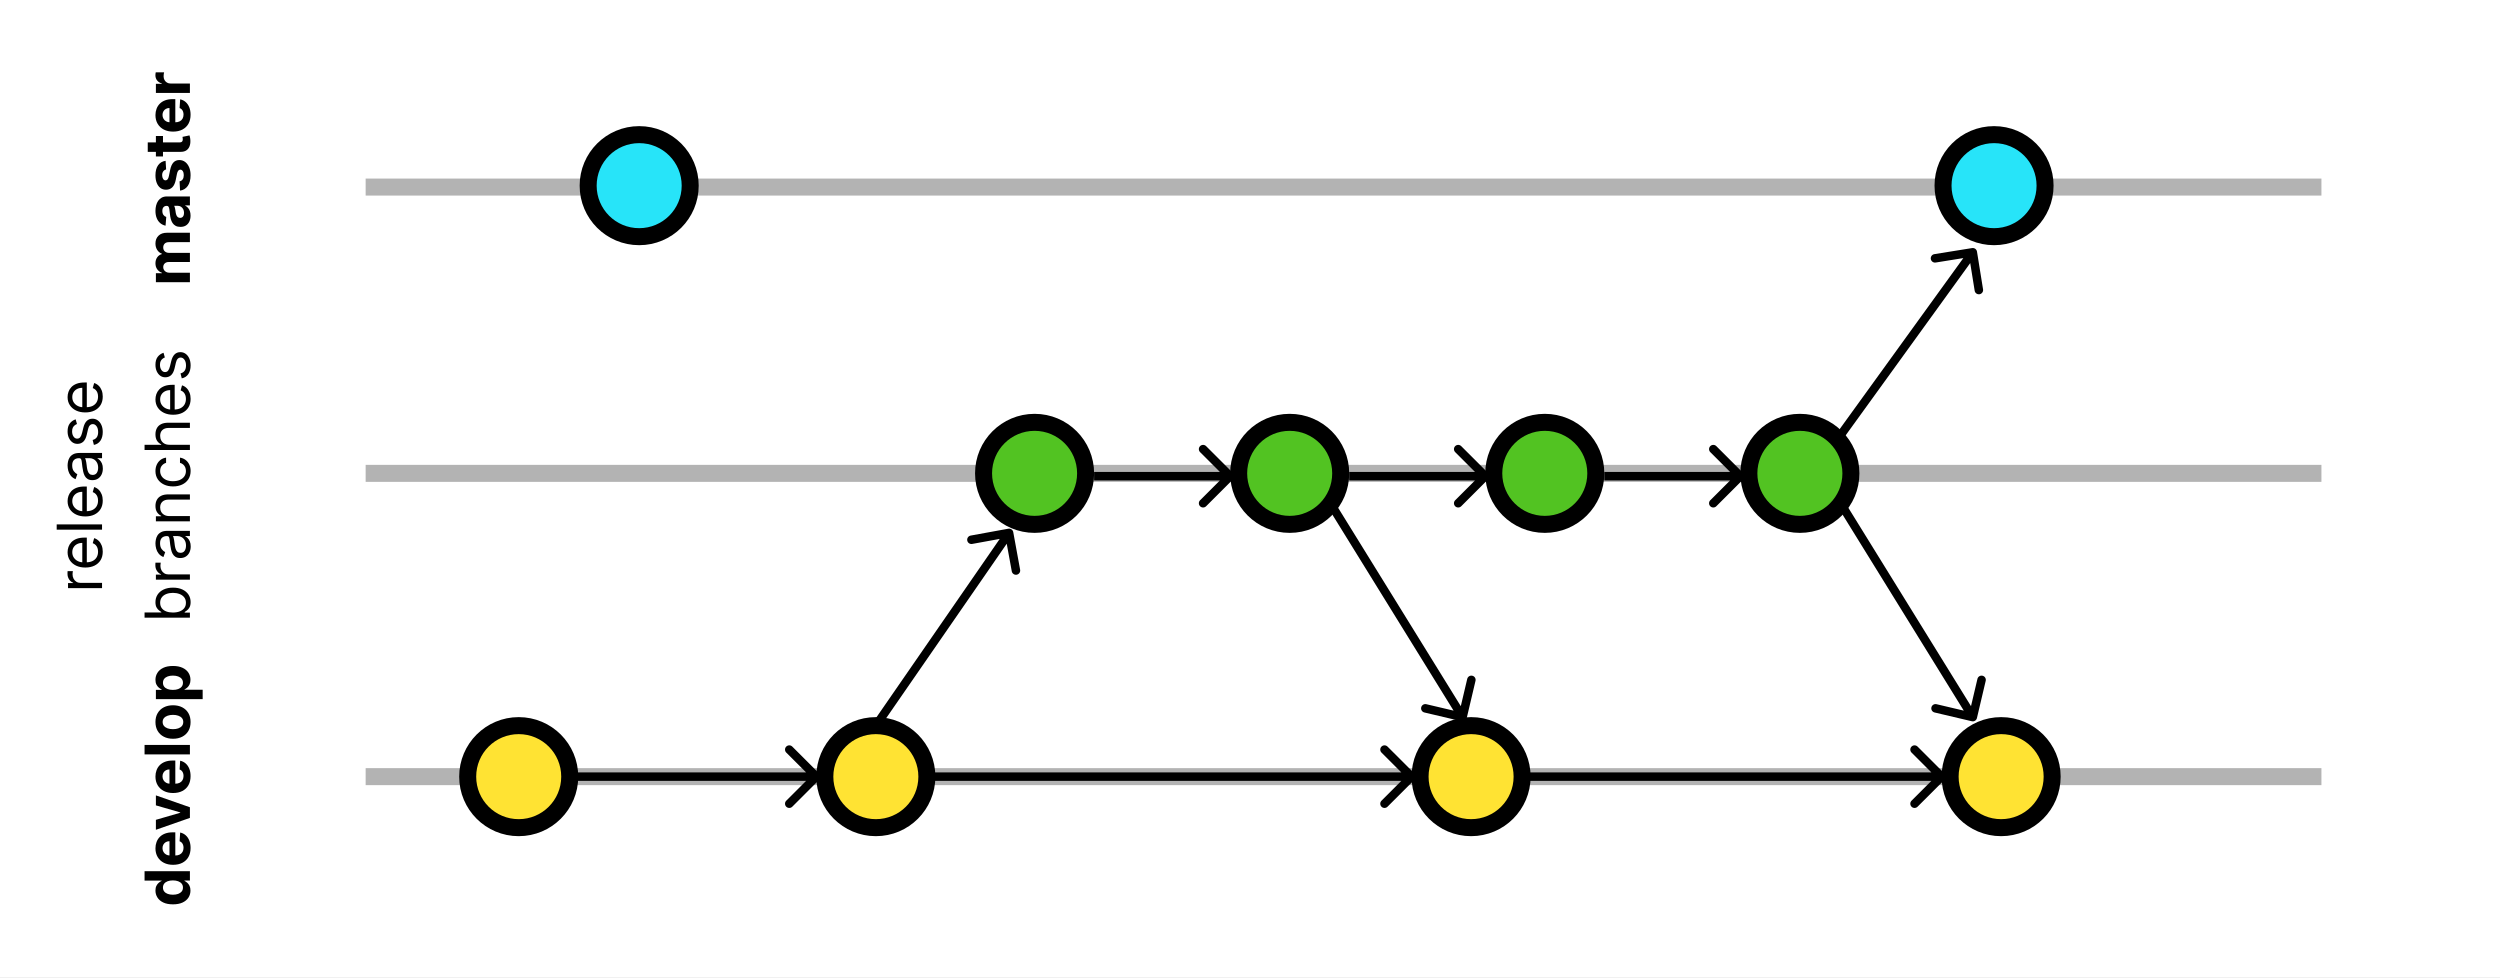 <svg width="882" height="345" viewBox="0 0 882 345" fill="none" xmlns="http://www.w3.org/2000/svg">
<rect x="0" y="0" width="882" height="345" fill="#808080" stroke="none"/>
<g clip-path="url(#clip0_3_69)">
<rect width="345" height="882" transform="translate(0 345) rotate(-90)" fill="white"/>
<line x1="129" y1="274" x2="819" y2="274" stroke="black" stroke-opacity="0.3" stroke-width="6"/>
<circle cx="183" cy="274" r="18" transform="rotate(-90 183 274)" fill="#FFE333" stroke="black" stroke-width="6"/>
<circle cx="309" cy="274" r="18" transform="rotate(-90 309 274)" fill="#FFE333" stroke="black" stroke-width="6"/>
<circle cx="519" cy="274" r="18" transform="rotate(-90 519 274)" fill="#FFE333" stroke="black" stroke-width="6"/>
<circle cx="706" cy="274" r="18" transform="rotate(-90 706 274)" fill="#FFE333" stroke="black" stroke-width="6"/>
<path d="M289.061 275.061C289.646 274.475 289.646 273.525 289.061 272.939L279.515 263.393C278.929 262.808 277.979 262.808 277.393 263.393C276.808 263.979 276.808 264.929 277.393 265.515L285.879 274L277.393 282.485C276.808 283.071 276.808 284.021 277.393 284.607C277.979 285.192 278.929 285.192 279.515 284.607L289.061 275.061ZM202 275.5L288 275.5L288 272.5L202 272.5L202 275.5Z" fill="black"/>
<path d="M499.061 275.061C499.646 274.475 499.646 273.525 499.061 272.939L489.515 263.393C488.929 262.808 487.979 262.808 487.393 263.393C486.808 263.979 486.808 264.929 487.393 265.515L495.879 274L487.393 282.485C486.808 283.071 486.808 284.021 487.393 284.607C487.979 285.192 488.929 285.192 489.515 284.607L499.061 275.061ZM327 275.5L498 275.5L498 272.5L327 272.5L327 275.5Z" fill="black"/>
<path d="M686.061 275.061C686.646 274.475 686.646 273.525 686.061 272.939L676.515 263.393C675.929 262.808 674.979 262.808 674.393 263.393C673.808 263.979 673.808 264.929 674.393 265.515L682.879 274L674.393 282.485C673.808 283.071 673.808 284.021 674.393 284.607C674.979 285.192 675.929 285.192 676.515 284.607L686.061 275.061ZM537 275.5L685 275.5L685 272.5L537 272.5L537 275.5Z" fill="black"/>
<path d="M67.195 314.187C67.195 315.098 66.961 315.924 66.492 316.663C66.018 317.397 65.323 317.981 64.406 318.413C63.484 318.84 62.354 319.054 61.016 319.054C59.641 319.054 58.497 318.832 57.586 318.39C56.669 317.947 55.984 317.358 55.531 316.624C55.073 315.884 54.844 315.075 54.844 314.194C54.844 313.522 54.958 312.963 55.188 312.515C55.411 312.062 55.693 311.697 56.031 311.421C56.365 311.14 56.693 310.926 57.016 310.78L57.016 310.679L51 310.679L51 307.358L67 307.358L67 310.64L65.078 310.64L65.078 310.78C65.412 310.937 65.742 311.158 66.07 311.444C66.393 311.726 66.662 312.093 66.875 312.546C67.088 312.994 67.195 313.541 67.195 314.187ZM64.547 313.132C64.547 312.595 64.401 312.142 64.109 311.772C63.812 311.397 63.398 311.111 62.867 310.913C62.336 310.71 61.714 310.608 61 310.608C60.286 310.608 59.667 310.707 59.141 310.905C58.615 311.103 58.208 311.39 57.922 311.765C57.635 312.14 57.492 312.595 57.492 313.132C57.492 313.679 57.641 314.14 57.938 314.515C58.234 314.89 58.646 315.174 59.172 315.366C59.698 315.559 60.307 315.655 61 315.655C61.698 315.655 62.315 315.559 62.852 315.366C63.383 315.168 63.8 314.884 64.102 314.515C64.398 314.14 64.547 313.679 64.547 313.132ZM67.234 299.153C67.234 300.388 66.984 301.45 66.484 302.341C65.979 303.226 65.266 303.909 64.344 304.388C63.417 304.867 62.32 305.106 61.055 305.106C59.82 305.106 58.737 304.867 57.805 304.388C56.872 303.909 56.146 303.234 55.625 302.364C55.104 301.489 54.844 300.463 54.844 299.286C54.844 298.494 54.971 297.757 55.227 297.075C55.477 296.388 55.854 295.789 56.359 295.278C56.865 294.763 57.5 294.362 58.266 294.075C59.026 293.789 59.917 293.646 60.938 293.646L61.852 293.646L61.852 303.778L59.789 303.778L59.789 296.778C59.31 296.778 58.885 296.882 58.516 297.091C58.146 297.299 57.857 297.588 57.648 297.958C57.435 298.323 57.328 298.747 57.328 299.231C57.328 299.737 57.445 300.185 57.68 300.575C57.909 300.961 58.219 301.263 58.609 301.481C58.995 301.7 59.425 301.812 59.898 301.817L61.859 301.817C62.453 301.817 62.966 301.708 63.398 301.489C63.831 301.265 64.164 300.95 64.398 300.544C64.633 300.138 64.75 299.656 64.75 299.099C64.75 298.729 64.698 298.39 64.594 298.083C64.49 297.776 64.333 297.513 64.125 297.294C63.917 297.075 63.661 296.909 63.359 296.794L63.562 293.716C64.302 293.872 64.948 294.192 65.5 294.677C66.047 295.156 66.474 295.776 66.781 296.536C67.083 297.291 67.234 298.164 67.234 299.153ZM55 280.608L67 284.804L67 288.554L55 292.749L55 289.233L63.586 286.741L63.586 286.616L55 284.132L55 280.608ZM67.234 273.823C67.234 275.058 66.984 276.12 66.484 277.011C65.979 277.896 65.266 278.578 64.344 279.058C63.417 279.537 62.32 279.776 61.055 279.776C59.82 279.776 58.737 279.537 57.805 279.058C56.872 278.578 56.146 277.904 55.625 277.034C55.104 276.159 54.844 275.133 54.844 273.956C54.844 273.164 54.971 272.427 55.227 271.745C55.477 271.058 55.854 270.459 56.359 269.948C56.865 269.433 57.5 269.032 58.266 268.745C59.026 268.459 59.917 268.315 60.938 268.315L61.852 268.315L61.852 278.448L59.789 278.448L59.789 271.448C59.31 271.448 58.885 271.552 58.516 271.761C58.146 271.969 57.857 272.258 57.648 272.628C57.435 272.993 57.328 273.417 57.328 273.901C57.328 274.407 57.445 274.854 57.68 275.245C57.909 275.631 58.219 275.933 58.609 276.151C58.995 276.37 59.425 276.482 59.898 276.487L61.859 276.487C62.453 276.487 62.966 276.378 63.398 276.159C63.831 275.935 64.164 275.62 64.398 275.214C64.633 274.808 64.75 274.326 64.75 273.769C64.75 273.399 64.698 273.06 64.594 272.753C64.49 272.446 64.333 272.183 64.125 271.964C63.917 271.745 63.661 271.578 63.359 271.464L63.562 268.386C64.302 268.542 64.948 268.862 65.5 269.347C66.047 269.826 66.474 270.446 66.781 271.206C67.083 271.961 67.234 272.834 67.234 273.823ZM51 262.815L67 262.815L67 266.144L51 266.144L51 262.815ZM67.234 254.728C67.234 255.941 66.977 256.991 66.461 257.876C65.94 258.756 65.216 259.436 64.289 259.915C63.357 260.394 62.276 260.634 61.047 260.634C59.807 260.634 58.724 260.394 57.797 259.915C56.865 259.436 56.141 258.756 55.625 257.876C55.104 256.991 54.844 255.941 54.844 254.728C54.844 253.514 55.104 252.467 55.625 251.587C56.141 250.701 56.865 250.019 57.797 249.54C58.724 249.061 59.807 248.821 61.047 248.821C62.276 248.821 63.357 249.061 64.289 249.54C65.216 250.019 65.94 250.701 66.461 251.587C66.977 252.467 67.234 253.514 67.234 254.728ZM64.656 254.712C64.656 254.16 64.5 253.699 64.188 253.329C63.87 252.959 63.438 252.681 62.891 252.493C62.344 252.3 61.721 252.204 61.023 252.204C60.325 252.204 59.703 252.3 59.156 252.493C58.609 252.681 58.177 252.959 57.859 253.329C57.542 253.699 57.383 254.16 57.383 254.712C57.383 255.269 57.542 255.738 57.859 256.118C58.177 256.493 58.609 256.777 59.156 256.97C59.703 257.157 60.325 257.251 61.023 257.251C61.721 257.251 62.344 257.157 62.891 256.97C63.438 256.777 63.87 256.493 64.188 256.118C64.5 255.738 64.656 255.269 64.656 254.712ZM71.5 246.657L55 246.657L55 243.376L57.016 243.376L57.016 243.228C56.693 243.082 56.365 242.871 56.031 242.595C55.693 242.313 55.411 241.949 55.188 241.501C54.958 241.048 54.844 240.485 54.844 239.813C54.844 238.938 55.073 238.131 55.531 237.392C55.984 236.652 56.669 236.061 57.586 235.618C58.497 235.175 59.641 234.954 61.016 234.954C62.354 234.954 63.484 235.17 64.406 235.603C65.323 236.03 66.018 236.613 66.492 237.353C66.961 238.087 67.195 238.91 67.195 239.821C67.195 240.467 67.088 241.017 66.875 241.47C66.662 241.918 66.393 242.285 66.07 242.571C65.742 242.858 65.412 243.076 65.078 243.228L65.078 243.329L71.5 243.329L71.5 246.657ZM61 243.399C61.714 243.399 62.336 243.3 62.867 243.103C63.398 242.905 63.812 242.618 64.109 242.243C64.401 241.868 64.547 241.412 64.547 240.876C64.547 240.334 64.398 239.876 64.102 239.501C63.8 239.126 63.383 238.842 62.852 238.649C62.315 238.451 61.698 238.353 61 238.353C60.307 238.353 59.698 238.449 59.172 238.642C58.646 238.834 58.234 239.118 57.938 239.493C57.641 239.868 57.492 240.329 57.492 240.876C57.492 241.418 57.635 241.876 57.922 242.251C58.208 242.621 58.615 242.905 59.141 243.103C59.667 243.3 60.286 243.399 61 243.399Z" fill="black"/>
<line x1="129" y1="167" x2="819" y2="167" stroke="black" stroke-opacity="0.3" stroke-width="6"/>
<circle cx="365" cy="167" r="18" transform="rotate(-90 365 167)" fill="#52C322" stroke="black" stroke-width="6"/>
<circle cx="455" cy="167" r="18" transform="rotate(-90 455 167)" fill="#52C322" stroke="black" stroke-width="6"/>
<circle cx="545" cy="167" r="18" transform="rotate(-90 545 167)" fill="#52C322" stroke="black" stroke-width="6"/>
<circle cx="635" cy="167" r="18" transform="rotate(-90 635 167)" fill="#52C322" stroke="black" stroke-width="6"/>
<path d="M435.061 169.061C435.646 168.475 435.646 167.525 435.061 166.939L425.515 157.393C424.929 156.808 423.979 156.808 423.393 157.393C422.808 157.979 422.808 158.929 423.393 159.515L431.879 168L423.393 176.485C422.808 177.071 422.808 178.021 423.393 178.607C423.979 179.192 424.929 179.192 425.515 178.607L435.061 169.061ZM386 169.5L434 169.5V166.5L386 166.5V169.5Z" fill="black"/>
<path d="M525.061 169.061C525.646 168.475 525.646 167.525 525.061 166.939L515.515 157.393C514.929 156.808 513.979 156.808 513.393 157.393C512.808 157.979 512.808 158.929 513.393 159.515L521.879 168L513.393 176.485C512.808 177.071 512.808 178.021 513.393 178.607C513.979 179.192 514.929 179.192 515.515 178.607L525.061 169.061ZM476 169.5L524 169.5V166.5L476 166.5V169.5Z" fill="black"/>
<path d="M615.061 169.061C615.646 168.475 615.646 167.525 615.061 166.939L605.515 157.393C604.929 156.808 603.979 156.808 603.393 157.393C602.808 157.979 602.808 158.929 603.393 159.515L611.879 168L603.393 176.485C602.808 177.071 602.808 178.021 603.393 178.607C603.979 179.192 604.929 179.192 605.515 178.607L615.061 169.061ZM566 169.5L614 169.5L614 166.5L566 166.5L566 169.5Z" fill="black"/>
<path d="M695.656 254.46C696.462 254.65 697.27 254.151 697.46 253.344L700.558 240.204C700.748 239.398 700.249 238.59 699.442 238.4C698.636 238.21 697.828 238.71 697.638 239.516L694.884 251.196L683.204 248.442C682.398 248.252 681.59 248.751 681.4 249.558C681.21 250.364 681.71 251.172 682.516 251.362L695.656 254.46ZM647.724 177.789L694.724 253.789L697.276 252.211L650.276 176.211L647.724 177.789Z" fill="black"/>
<path d="M697.481 88.762C697.35 87.944 696.58 87.388 695.762 87.519L682.433 89.661C681.615 89.793 681.059 90.562 681.19 91.38C681.321 92.198 682.091 92.755 682.909 92.623L694.757 90.719L696.661 102.567C696.793 103.385 697.562 103.941 698.38 103.81C699.198 103.679 699.755 102.909 699.623 102.091L697.481 88.762ZM650.216 154.879L697.216 89.879L694.784 88.121L647.784 153.121L650.216 154.879Z" fill="black"/>
<path d="M357.476 187.731C357.327 186.916 356.545 186.376 355.731 186.524L342.45 188.95C341.635 189.098 341.095 189.88 341.244 190.695C341.393 191.51 342.174 192.05 342.989 191.901L354.794 189.745L356.949 201.55C357.098 202.365 357.88 202.905 358.695 202.756C359.51 202.607 360.05 201.826 359.901 201.011L357.476 187.731ZM310.234 256.853L357.234 188.853L354.766 187.147L307.766 255.147L310.234 256.853Z" fill="black"/>
<path d="M515.656 254.46C516.462 254.65 517.27 254.151 517.46 253.344L520.558 240.205C520.748 239.398 520.249 238.59 519.442 238.4C518.636 238.21 517.828 238.71 517.638 239.516L514.884 251.196L503.204 248.442C502.398 248.252 501.59 248.752 501.4 249.558C501.21 250.364 501.71 251.172 502.516 251.362L515.656 254.46ZM467.724 177.789L514.724 253.789L517.276 252.211L470.276 176.211L467.724 177.789Z" fill="black"/>
<path d="M36 207.485L24 207.485L24 205.704L25.812 205.704L25.812 205.579C25.219 205.36 24.737 204.964 24.367 204.392C23.997 203.819 23.812 203.173 23.812 202.454C23.812 202.319 23.815 202.149 23.82 201.946C23.826 201.743 23.833 201.589 23.844 201.485L25.719 201.485C25.703 201.548 25.68 201.691 25.648 201.915C25.612 202.134 25.594 202.365 25.594 202.61C25.594 203.194 25.716 203.714 25.961 204.173C26.201 204.626 26.534 204.985 26.961 205.251C27.383 205.511 27.865 205.642 28.406 205.642L36 205.642L36 207.485ZM36.25 194.634C36.25 195.79 35.995 196.787 35.484 197.626C34.969 198.459 34.25 199.102 33.328 199.556C32.401 200.004 31.323 200.227 30.094 200.227C28.865 200.227 27.781 200.004 26.844 199.556C25.901 199.102 25.167 198.472 24.641 197.665C24.109 196.852 23.844 195.905 23.844 194.821C23.844 194.196 23.948 193.579 24.156 192.97C24.365 192.36 24.703 191.806 25.172 191.306C25.635 190.806 26.25 190.407 27.016 190.11C27.781 189.813 28.724 189.665 29.844 189.665L30.625 189.665L30.625 198.915L29.031 198.915L29.031 191.54C28.354 191.54 27.75 191.675 27.219 191.946C26.688 192.212 26.268 192.592 25.961 193.087C25.654 193.576 25.5 194.155 25.5 194.821C25.5 195.556 25.682 196.191 26.047 196.727C26.406 197.259 26.875 197.668 27.453 197.954C28.031 198.24 28.651 198.384 29.312 198.384L30.375 198.384C31.281 198.384 32.05 198.227 32.68 197.915C33.305 197.597 33.781 197.157 34.109 196.595C34.432 196.032 34.594 195.379 34.594 194.634C34.594 194.149 34.526 193.712 34.391 193.321C34.25 192.925 34.042 192.584 33.766 192.298C33.484 192.011 33.135 191.79 32.719 191.634L33.219 189.852C33.823 190.04 34.354 190.355 34.812 190.798C35.266 191.24 35.62 191.787 35.875 192.438C36.125 193.089 36.25 193.821 36.25 194.634ZM20 185.017L36 185.017L36 186.86L20 186.86L20 185.017ZM36.25 176.608C36.25 177.765 35.995 178.762 35.484 179.601C34.969 180.434 34.25 181.077 33.328 181.53C32.401 181.978 31.323 182.202 30.094 182.202C28.865 182.202 27.781 181.978 26.844 181.53C25.901 181.077 25.167 180.447 24.641 179.64C24.109 178.827 23.844 177.879 23.844 176.796C23.844 176.171 23.948 175.554 24.156 174.944C24.365 174.335 24.703 173.78 25.172 173.28C25.635 172.78 26.25 172.382 27.016 172.085C27.781 171.788 28.724 171.64 29.844 171.64L30.625 171.64L30.625 180.89L29.031 180.89L29.031 173.515C28.354 173.515 27.75 173.65 27.219 173.921C26.688 174.186 26.268 174.567 25.961 175.061C25.654 175.551 25.5 176.129 25.5 176.796C25.5 177.53 25.682 178.166 26.047 178.702C26.406 179.233 26.875 179.642 27.453 179.929C28.031 180.215 28.651 180.358 29.312 180.358L30.375 180.358C31.281 180.358 32.05 180.202 32.68 179.89C33.305 179.572 33.781 179.132 34.109 178.569C34.432 178.007 34.594 177.353 34.594 176.608C34.594 176.124 34.526 175.686 34.391 175.296C34.25 174.9 34.042 174.559 33.766 174.272C33.484 173.986 33.135 173.765 32.719 173.608L33.219 171.827C33.823 172.015 34.354 172.33 34.812 172.772C35.266 173.215 35.62 173.762 35.875 174.413C36.125 175.064 36.25 175.796 36.25 176.608ZM36.281 165.304C36.281 166.064 36.138 166.754 35.852 167.374C35.56 167.994 35.141 168.486 34.594 168.851C34.042 169.215 33.375 169.397 32.594 169.397C31.906 169.397 31.349 169.262 30.922 168.991C30.49 168.72 30.151 168.358 29.906 167.905C29.662 167.452 29.479 166.952 29.359 166.405C29.234 165.853 29.135 165.298 29.062 164.741C28.969 164.012 28.898 163.421 28.852 162.968C28.799 162.509 28.713 162.176 28.594 161.968C28.474 161.754 28.266 161.647 27.969 161.647L27.906 161.647C27.135 161.647 26.537 161.858 26.109 162.28C25.682 162.697 25.469 163.33 25.469 164.179C25.469 165.059 25.662 165.749 26.047 166.249C26.432 166.749 26.844 167.101 27.281 167.304L26.656 169.054C25.927 168.741 25.359 168.324 24.953 167.804C24.542 167.278 24.255 166.705 24.094 166.085C23.927 165.46 23.844 164.845 23.844 164.241C23.844 163.856 23.891 163.413 23.984 162.913C24.073 162.408 24.258 161.921 24.539 161.452C24.82 160.978 25.245 160.585 25.812 160.272C26.38 159.96 27.141 159.804 28.094 159.804L36 159.804L36 161.647L34.375 161.647L34.375 161.741C34.635 161.866 34.914 162.074 35.211 162.366C35.508 162.658 35.76 163.046 35.969 163.53C36.177 164.015 36.281 164.606 36.281 165.304ZM34.625 165.022C34.625 164.293 34.482 163.679 34.195 163.179C33.909 162.673 33.539 162.293 33.086 162.038C32.633 161.778 32.156 161.647 31.656 161.647L29.969 161.647C30.062 161.726 30.148 161.897 30.227 162.163C30.299 162.423 30.365 162.726 30.422 163.069C30.474 163.408 30.521 163.739 30.562 164.061C30.599 164.379 30.63 164.637 30.656 164.835C30.719 165.314 30.82 165.762 30.961 166.179C31.096 166.59 31.302 166.923 31.578 167.179C31.849 167.429 32.219 167.554 32.688 167.554C33.328 167.554 33.812 167.317 34.141 166.843C34.464 166.364 34.625 165.757 34.625 165.022ZM26.688 147.938L27.156 149.595C26.88 149.699 26.612 149.852 26.352 150.056C26.086 150.254 25.867 150.524 25.695 150.868C25.523 151.212 25.438 151.652 25.438 152.188C25.438 152.923 25.607 153.535 25.945 154.024C26.279 154.509 26.703 154.751 27.219 154.751C27.677 154.751 28.039 154.584 28.305 154.251C28.57 153.918 28.792 153.397 28.969 152.688L29.406 150.907C29.667 149.834 30.065 149.035 30.602 148.509C31.133 147.983 31.818 147.72 32.656 147.72C33.344 147.72 33.958 147.918 34.5 148.313C35.042 148.704 35.469 149.251 35.781 149.954C36.094 150.657 36.25 151.475 36.25 152.407C36.25 153.631 35.984 154.644 35.453 155.446C34.922 156.248 34.146 156.756 33.125 156.97L32.688 155.22C33.333 155.053 33.818 154.738 34.141 154.274C34.464 153.806 34.625 153.194 34.625 152.438C34.625 151.579 34.443 150.897 34.078 150.392C33.708 149.881 33.266 149.626 32.75 149.626C32.333 149.626 31.984 149.772 31.703 150.063C31.417 150.355 31.203 150.803 31.062 151.407L30.594 153.407C30.333 154.506 29.93 155.313 29.383 155.829C28.831 156.339 28.141 156.595 27.312 156.595C26.635 156.595 26.037 156.405 25.516 156.024C24.995 155.639 24.586 155.115 24.289 154.454C23.992 153.787 23.844 153.032 23.844 152.188C23.844 151.001 24.104 150.069 24.625 149.392C25.146 148.709 25.833 148.225 26.688 147.938ZM36.25 139.913C36.25 141.069 35.995 142.067 35.484 142.905C34.969 143.739 34.25 144.382 33.328 144.835C32.401 145.283 31.323 145.507 30.094 145.507C28.865 145.507 27.781 145.283 26.844 144.835C25.901 144.382 25.167 143.752 24.641 142.944C24.109 142.132 23.844 141.184 23.844 140.101C23.844 139.476 23.948 138.858 24.156 138.249C24.365 137.64 24.703 137.085 25.172 136.585C25.635 136.085 26.25 135.686 27.016 135.39C27.781 135.093 28.724 134.944 29.844 134.944L30.625 134.944L30.625 144.194L29.031 144.194L29.031 136.819C28.354 136.819 27.75 136.955 27.219 137.226C26.688 137.491 26.268 137.871 25.961 138.366C25.654 138.856 25.5 139.434 25.5 140.101C25.5 140.835 25.682 141.47 26.047 142.007C26.406 142.538 26.875 142.947 27.453 143.233C28.031 143.52 28.651 143.663 29.312 143.663L30.375 143.663C31.281 143.663 32.05 143.507 32.68 143.194C33.305 142.877 33.781 142.436 34.109 141.874C34.432 141.311 34.594 140.658 34.594 139.913C34.594 139.429 34.526 138.991 34.391 138.601C34.25 138.205 34.042 137.864 33.766 137.577C33.484 137.291 33.135 137.069 32.719 136.913L33.219 135.132C33.823 135.319 34.354 135.634 34.812 136.077C35.266 136.52 35.62 137.067 35.875 137.718C36.125 138.369 36.25 139.101 36.25 139.913ZM67 217.913L51 217.913L51 216.069L56.906 216.069L56.906 215.913C56.698 215.778 56.432 215.59 56.109 215.351C55.781 215.106 55.49 214.757 55.234 214.304C54.974 213.845 54.844 213.226 54.844 212.444C54.844 211.434 55.096 210.543 55.602 209.772C56.107 209.002 56.823 208.4 57.75 207.968C58.677 207.535 59.771 207.319 61.031 207.319C62.302 207.319 63.404 207.535 64.336 207.968C65.263 208.4 65.982 208.999 66.492 209.765C66.997 210.53 67.25 211.413 67.25 212.413C67.25 213.184 67.122 213.801 66.867 214.265C66.607 214.728 66.312 215.085 65.984 215.335C65.651 215.585 65.375 215.778 65.156 215.913L65.156 216.132L67 216.132L67 217.913ZM61 216.101C61.906 216.101 62.706 215.968 63.398 215.702C64.086 215.436 64.625 215.048 65.016 214.538C65.401 214.028 65.594 213.403 65.594 212.663C65.594 211.892 65.391 211.249 64.984 210.733C64.573 210.213 64.021 209.822 63.328 209.561C62.63 209.296 61.854 209.163 61 209.163C60.156 209.163 59.396 209.293 58.719 209.554C58.036 209.809 57.497 210.197 57.102 210.718C56.7 211.233 56.5 211.882 56.5 212.663C56.5 213.413 56.69 214.043 57.07 214.554C57.445 215.064 57.971 215.449 58.648 215.71C59.32 215.97 60.104 216.101 61 216.101ZM67 204.499L55 204.499L55 202.718L56.812 202.718L56.812 202.593C56.219 202.374 55.737 201.978 55.367 201.405C54.997 200.832 54.812 200.186 54.812 199.468C54.812 199.332 54.815 199.163 54.82 198.96C54.825 198.757 54.833 198.603 54.844 198.499L56.719 198.499C56.703 198.561 56.68 198.705 56.648 198.929C56.612 199.147 56.594 199.379 56.594 199.624C56.594 200.207 56.716 200.728 56.961 201.186C57.2 201.64 57.534 201.999 57.961 202.265C58.383 202.525 58.865 202.655 59.406 202.655L67 202.655L67 204.499ZM67.281 192.782C67.281 193.543 67.138 194.233 66.852 194.852C66.56 195.472 66.141 195.964 65.594 196.329C65.042 196.694 64.375 196.876 63.594 196.876C62.906 196.876 62.349 196.74 61.922 196.47C61.49 196.199 61.151 195.837 60.906 195.384C60.661 194.931 60.479 194.431 60.359 193.884C60.234 193.332 60.135 192.777 60.062 192.22C59.969 191.49 59.898 190.899 59.852 190.446C59.8 189.988 59.714 189.655 59.594 189.446C59.474 189.233 59.266 189.126 58.969 189.126L58.906 189.126C58.135 189.126 57.536 189.337 57.109 189.759C56.682 190.175 56.469 190.808 56.469 191.657C56.469 192.537 56.661 193.227 57.047 193.727C57.432 194.227 57.844 194.579 58.281 194.782L57.656 196.532C56.927 196.22 56.359 195.803 55.953 195.282C55.542 194.756 55.255 194.183 55.094 193.563C54.927 192.938 54.844 192.324 54.844 191.72C54.844 191.334 54.891 190.892 54.984 190.392C55.073 189.886 55.258 189.399 55.539 188.931C55.82 188.457 56.245 188.063 56.812 187.751C57.38 187.438 58.141 187.282 59.094 187.282L67 187.282L67 189.126L65.375 189.126L65.375 189.22C65.635 189.345 65.914 189.553 66.211 189.845C66.508 190.136 66.76 190.524 66.969 191.009C67.177 191.493 67.281 192.084 67.281 192.782ZM65.625 192.501C65.625 191.772 65.482 191.157 65.195 190.657C64.909 190.152 64.539 189.772 64.086 189.517C63.633 189.256 63.156 189.126 62.656 189.126L60.969 189.126C61.062 189.204 61.148 189.376 61.227 189.642C61.3 189.902 61.365 190.204 61.422 190.548C61.474 190.886 61.521 191.217 61.562 191.54C61.599 191.858 61.63 192.115 61.656 192.313C61.719 192.793 61.82 193.24 61.961 193.657C62.096 194.069 62.302 194.402 62.578 194.657C62.849 194.907 63.219 195.032 63.688 195.032C64.328 195.032 64.812 194.795 65.141 194.321C65.463 193.842 65.625 193.235 65.625 192.501ZM59.781 182.073L67 182.073L67 183.917L55 183.917L55 182.136L56.875 182.136L56.875 181.979C56.266 181.698 55.776 181.271 55.406 180.698C55.031 180.125 54.844 179.386 54.844 178.479C54.844 177.667 55.01 176.956 55.344 176.347C55.672 175.737 56.172 175.263 56.844 174.925C57.51 174.586 58.354 174.417 59.375 174.417L67 174.417L67 176.261L59.5 176.261C58.557 176.261 57.823 176.505 57.297 176.995C56.766 177.485 56.5 178.157 56.5 179.011C56.5 179.599 56.628 180.125 56.883 180.589C57.138 181.047 57.51 181.409 58 181.675C58.49 181.94 59.083 182.073 59.781 182.073ZM67.25 166.173C67.25 167.298 66.984 168.267 66.453 169.079C65.922 169.892 65.19 170.517 64.258 170.954C63.325 171.392 62.26 171.61 61.062 171.61C59.844 171.61 58.768 171.386 57.836 170.938C56.898 170.485 56.167 169.855 55.641 169.048C55.109 168.235 54.844 167.287 54.844 166.204C54.844 165.36 55 164.6 55.312 163.923C55.625 163.246 56.062 162.691 56.625 162.259C57.188 161.826 57.844 161.558 58.594 161.454L58.594 163.298C58.047 163.438 57.562 163.751 57.141 164.235C56.714 164.714 56.5 165.36 56.5 166.173C56.5 166.892 56.688 167.522 57.062 168.063C57.432 168.6 57.956 169.019 58.633 169.321C59.305 169.618 60.094 169.767 61 169.767C61.927 169.767 62.734 169.621 63.422 169.329C64.109 169.032 64.643 168.615 65.023 168.079C65.404 167.537 65.594 166.902 65.594 166.173C65.594 165.694 65.51 165.259 65.344 164.868C65.177 164.477 64.938 164.147 64.625 163.876C64.312 163.605 63.938 163.412 63.5 163.298L63.5 161.454C64.208 161.558 64.846 161.816 65.414 162.227C65.977 162.634 66.424 163.173 66.758 163.845C67.086 164.511 67.25 165.287 67.25 166.173ZM59.781 156.915L67 156.915L67 158.759L51 158.759L51 156.915L56.875 156.915L56.875 156.759C56.255 156.477 55.763 156.056 55.398 155.493C55.029 154.925 54.844 154.17 54.844 153.227C54.844 152.41 55.008 151.694 55.336 151.079C55.659 150.464 56.156 149.988 56.828 149.649C57.495 149.306 58.344 149.134 59.375 149.134L67 149.134L67 150.977L59.5 150.977C58.547 150.977 57.81 151.225 57.289 151.72C56.763 152.209 56.5 152.889 56.5 153.759C56.5 154.363 56.628 154.905 56.883 155.384C57.138 155.858 57.51 156.233 58 156.509C58.49 156.78 59.083 156.915 59.781 156.915ZM67.25 140.729C67.25 141.886 66.995 142.883 66.484 143.722C65.969 144.555 65.25 145.198 64.328 145.651C63.401 146.099 62.323 146.323 61.094 146.323C59.865 146.323 58.781 146.099 57.844 145.651C56.901 145.198 56.167 144.568 55.641 143.761C55.109 142.948 54.844 142 54.844 140.917C54.844 140.292 54.948 139.675 55.156 139.065C55.365 138.456 55.703 137.901 56.172 137.401C56.635 136.901 57.25 136.503 58.016 136.206C58.781 135.909 59.724 135.761 60.844 135.761L61.625 135.761L61.625 145.011L60.031 145.011L60.031 137.636C59.354 137.636 58.75 137.771 58.219 138.042C57.688 138.308 57.268 138.688 56.961 139.183C56.654 139.672 56.5 140.25 56.5 140.917C56.5 141.651 56.682 142.287 57.047 142.823C57.406 143.354 57.875 143.763 58.453 144.05C59.031 144.336 59.651 144.479 60.312 144.479L61.375 144.479C62.281 144.479 63.05 144.323 63.68 144.011C64.305 143.693 64.781 143.253 65.109 142.69C65.432 142.128 65.594 141.474 65.594 140.729C65.594 140.245 65.526 139.808 65.391 139.417C65.25 139.021 65.042 138.68 64.766 138.393C64.484 138.107 64.135 137.886 63.719 137.729L64.219 135.948C64.823 136.136 65.354 136.451 65.812 136.893C66.266 137.336 66.62 137.883 66.875 138.534C67.125 139.185 67.25 139.917 67.25 140.729ZM57.688 124.456L58.156 126.112C57.88 126.216 57.612 126.37 57.352 126.573C57.086 126.771 56.867 127.042 56.695 127.386C56.523 127.729 56.438 128.17 56.438 128.706C56.438 129.44 56.607 130.052 56.945 130.542C57.279 131.026 57.703 131.268 58.219 131.268C58.677 131.268 59.039 131.102 59.305 130.768C59.57 130.435 59.792 129.914 59.969 129.206L60.406 127.425C60.667 126.352 61.065 125.552 61.602 125.026C62.133 124.5 62.818 124.237 63.656 124.237C64.344 124.237 64.958 124.435 65.5 124.831C66.042 125.222 66.469 125.768 66.781 126.472C67.094 127.175 67.25 127.992 67.25 128.925C67.25 130.149 66.984 131.162 66.453 131.964C65.922 132.766 65.146 133.274 64.125 133.487L63.688 131.737C64.333 131.571 64.818 131.255 65.141 130.792C65.463 130.323 65.625 129.711 65.625 128.956C65.625 128.097 65.443 127.414 65.078 126.909C64.708 126.399 64.266 126.143 63.75 126.143C63.333 126.143 62.984 126.289 62.703 126.581C62.417 126.873 62.203 127.321 62.062 127.925L61.594 129.925C61.333 131.024 60.93 131.831 60.383 132.347C59.831 132.857 59.141 133.112 58.312 133.112C57.635 133.112 57.036 132.922 56.516 132.542C55.995 132.157 55.586 131.633 55.289 130.972C54.992 130.305 54.844 129.55 54.844 128.706C54.844 127.518 55.104 126.586 55.625 125.909C56.146 125.227 56.833 124.742 57.688 124.456Z" fill="black"/>
<line x1="819" y1="66" x2="129" y2="66" stroke="black" stroke-opacity="0.3" stroke-width="6"/>
<circle cx="703.5" cy="65.5" r="18" transform="rotate(90 703.5 65.5)" fill="#27E4F9" stroke="black" stroke-width="6"/>
<circle cx="225.5" cy="65.5" r="18" transform="rotate(90 225.5 65.5)" fill="#27E4F9" stroke="black" stroke-width="6"/>
<path d="M67 99.549L55 99.549L55 96.377L57.117 96.377L57.117 96.236C56.414 95.986 55.859 95.57 55.453 94.986C55.047 94.403 54.844 93.705 54.844 92.892C54.844 92.07 55.05 91.369 55.461 90.791C55.867 90.213 56.419 89.827 57.117 89.635L57.117 89.51C56.43 89.265 55.88 88.822 55.469 88.182C55.052 87.536 54.844 86.773 54.844 85.892C54.844 84.773 55.2 83.864 55.914 83.166C56.622 82.463 57.628 82.111 58.93 82.111L67 82.111L67 85.432L59.586 85.432C58.919 85.432 58.419 85.609 58.086 85.963C57.753 86.317 57.586 86.76 57.586 87.291C57.586 87.895 57.779 88.367 58.164 88.705C58.544 89.044 59.047 89.213 59.672 89.213L67 89.213L67 92.439L59.516 92.439C58.927 92.439 58.458 92.609 58.109 92.947C57.76 93.281 57.586 93.721 57.586 94.267C57.586 94.637 57.68 94.971 57.867 95.267C58.05 95.559 58.307 95.791 58.641 95.963C58.969 96.135 59.354 96.221 59.797 96.221L67 96.221L67 99.549ZM67.227 76.061C67.227 76.826 67.094 77.508 66.828 78.107C66.557 78.706 66.159 79.18 65.633 79.529C65.102 79.873 64.44 80.045 63.648 80.045C62.982 80.045 62.422 79.922 61.969 79.678C61.516 79.433 61.151 79.1 60.875 78.678C60.599 78.256 60.391 77.777 60.25 77.24C60.109 76.698 60.01 76.131 59.953 75.537C59.88 74.839 59.812 74.277 59.75 73.85C59.682 73.422 59.583 73.113 59.453 72.92C59.323 72.727 59.13 72.631 58.875 72.631L58.828 72.631C58.333 72.631 57.95 72.787 57.68 73.1C57.409 73.407 57.273 73.844 57.273 74.412C57.273 75.011 57.406 75.488 57.672 75.842C57.932 76.196 58.26 76.43 58.656 76.545L58.406 79.623C57.677 79.467 57.047 79.159 56.516 78.701C55.979 78.243 55.568 77.652 55.281 76.928C54.99 76.198 54.844 75.355 54.844 74.397C54.844 73.73 54.922 73.092 55.078 72.482C55.234 71.868 55.477 71.323 55.805 70.85C56.133 70.37 56.555 69.993 57.07 69.717C57.581 69.441 58.193 69.303 58.906 69.303L67 69.303L67 72.459L65.336 72.459L65.336 72.553C65.711 72.745 66.042 73.003 66.328 73.326C66.609 73.649 66.831 74.037 66.992 74.49C67.148 74.943 67.227 75.467 67.227 76.061ZM64.93 75.107C64.93 74.618 64.833 74.186 64.641 73.811C64.443 73.436 64.177 73.141 63.844 72.928C63.51 72.714 63.133 72.607 62.711 72.607L61.438 72.607C61.505 72.712 61.568 72.855 61.625 73.037C61.677 73.214 61.727 73.415 61.773 73.639C61.815 73.863 61.854 74.087 61.891 74.311C61.922 74.534 61.95 74.738 61.977 74.92C62.034 75.311 62.125 75.652 62.25 75.943C62.375 76.235 62.544 76.462 62.758 76.623C62.966 76.784 63.227 76.865 63.539 76.865C63.992 76.865 64.338 76.701 64.578 76.373C64.812 76.04 64.93 75.618 64.93 75.107ZM58.422 56.736L58.609 59.783C58.349 59.835 58.115 59.947 57.906 60.119C57.693 60.291 57.523 60.517 57.398 60.799C57.268 61.075 57.203 61.406 57.203 61.791C57.203 62.307 57.312 62.742 57.531 63.096C57.745 63.45 58.031 63.627 58.391 63.627C58.677 63.627 58.919 63.512 59.117 63.283C59.315 63.054 59.474 62.661 59.594 62.103L60.031 59.932C60.271 58.765 60.656 57.895 61.188 57.322C61.719 56.749 62.417 56.463 63.281 56.463C64.068 56.463 64.758 56.695 65.352 57.158C65.945 57.617 66.409 58.247 66.742 59.049C67.07 59.846 67.234 60.765 67.234 61.807C67.234 63.395 66.904 64.661 66.242 65.603C65.576 66.541 64.669 67.091 63.523 67.252L63.352 63.978C63.836 63.88 64.206 63.64 64.461 63.26C64.711 62.88 64.836 62.392 64.836 61.799C64.836 61.215 64.724 60.747 64.5 60.392C64.271 60.033 63.977 59.851 63.617 59.846C63.315 59.851 63.068 59.978 62.875 60.228C62.677 60.478 62.526 60.864 62.422 61.385L62.008 63.463C61.773 64.635 61.367 65.507 60.789 66.08C60.211 66.648 59.474 66.932 58.578 66.932C57.807 66.932 57.143 66.723 56.586 66.307C56.029 65.885 55.599 65.294 55.297 64.533C54.995 63.767 54.844 62.872 54.844 61.846C54.844 60.33 55.164 59.137 55.805 58.267C56.445 57.392 57.318 56.882 58.422 56.736ZM55 47.984L57.5 47.984L57.5 55.211L55 55.211L55 47.984ZM52.125 53.57L52.125 50.242L63.312 50.242C63.62 50.242 63.859 50.195 64.031 50.102C64.198 50.008 64.315 49.878 64.383 49.711C64.451 49.539 64.484 49.341 64.484 49.117C64.484 48.961 64.471 48.805 64.445 48.648C64.414 48.492 64.391 48.372 64.375 48.289L66.852 47.766C66.904 47.932 66.963 48.167 67.031 48.469C67.104 48.771 67.148 49.138 67.164 49.57C67.195 50.372 67.088 51.075 66.844 51.68C66.599 52.279 66.219 52.745 65.703 53.078C65.188 53.411 64.537 53.575 63.75 53.57L52.125 53.57ZM67.234 40.477C67.234 41.711 66.984 42.773 66.484 43.664C65.979 44.549 65.266 45.232 64.344 45.711C63.417 46.19 62.32 46.43 61.055 46.43C59.82 46.43 58.737 46.19 57.805 45.711C56.872 45.232 56.146 44.557 55.625 43.688C55.104 42.812 54.844 41.786 54.844 40.609C54.844 39.818 54.971 39.081 55.227 38.398C55.477 37.711 55.854 37.112 56.359 36.602C56.865 36.086 57.5 35.685 58.266 35.398C59.026 35.112 59.917 34.969 60.938 34.969L61.852 34.969L61.852 45.102L59.789 45.102L59.789 38.102C59.31 38.102 58.885 38.206 58.516 38.414C58.146 38.622 57.857 38.911 57.648 39.281C57.435 39.646 57.328 40.07 57.328 40.555C57.328 41.06 57.445 41.508 57.68 41.898C57.909 42.284 58.219 42.586 58.609 42.805C58.995 43.023 59.425 43.135 59.898 43.141L61.859 43.141C62.453 43.141 62.966 43.031 63.398 42.812C63.831 42.589 64.164 42.273 64.398 41.867C64.633 41.461 64.75 40.979 64.75 40.422C64.75 40.052 64.698 39.714 64.594 39.406C64.49 39.099 64.333 38.836 64.125 38.617C63.917 38.398 63.661 38.232 63.359 38.117L63.562 35.039C64.302 35.195 64.948 35.516 65.5 36C66.047 36.479 66.474 37.099 66.781 37.859C67.083 38.615 67.234 39.487 67.234 40.477ZM67 32.797L55 32.797L55 29.57L57.094 29.57L57.094 29.445C56.349 29.227 55.786 28.859 55.406 28.344C55.021 27.828 54.828 27.234 54.828 26.562C54.828 26.396 54.839 26.216 54.859 26.023C54.88 25.831 54.909 25.661 54.945 25.516L57.898 25.516C57.852 25.672 57.81 25.888 57.773 26.164C57.737 26.44 57.719 26.693 57.719 26.922C57.719 27.411 57.825 27.849 58.039 28.234C58.247 28.615 58.539 28.917 58.914 29.141C59.289 29.359 59.721 29.469 60.211 29.469L67 29.469L67 32.797Z" fill="black"/>
</g>
<defs>
<clipPath id="clip0_3_69">
<rect width="345" height="882" fill="white" transform="translate(0 345) rotate(-90)"/>
</clipPath>
</defs>
</svg>
